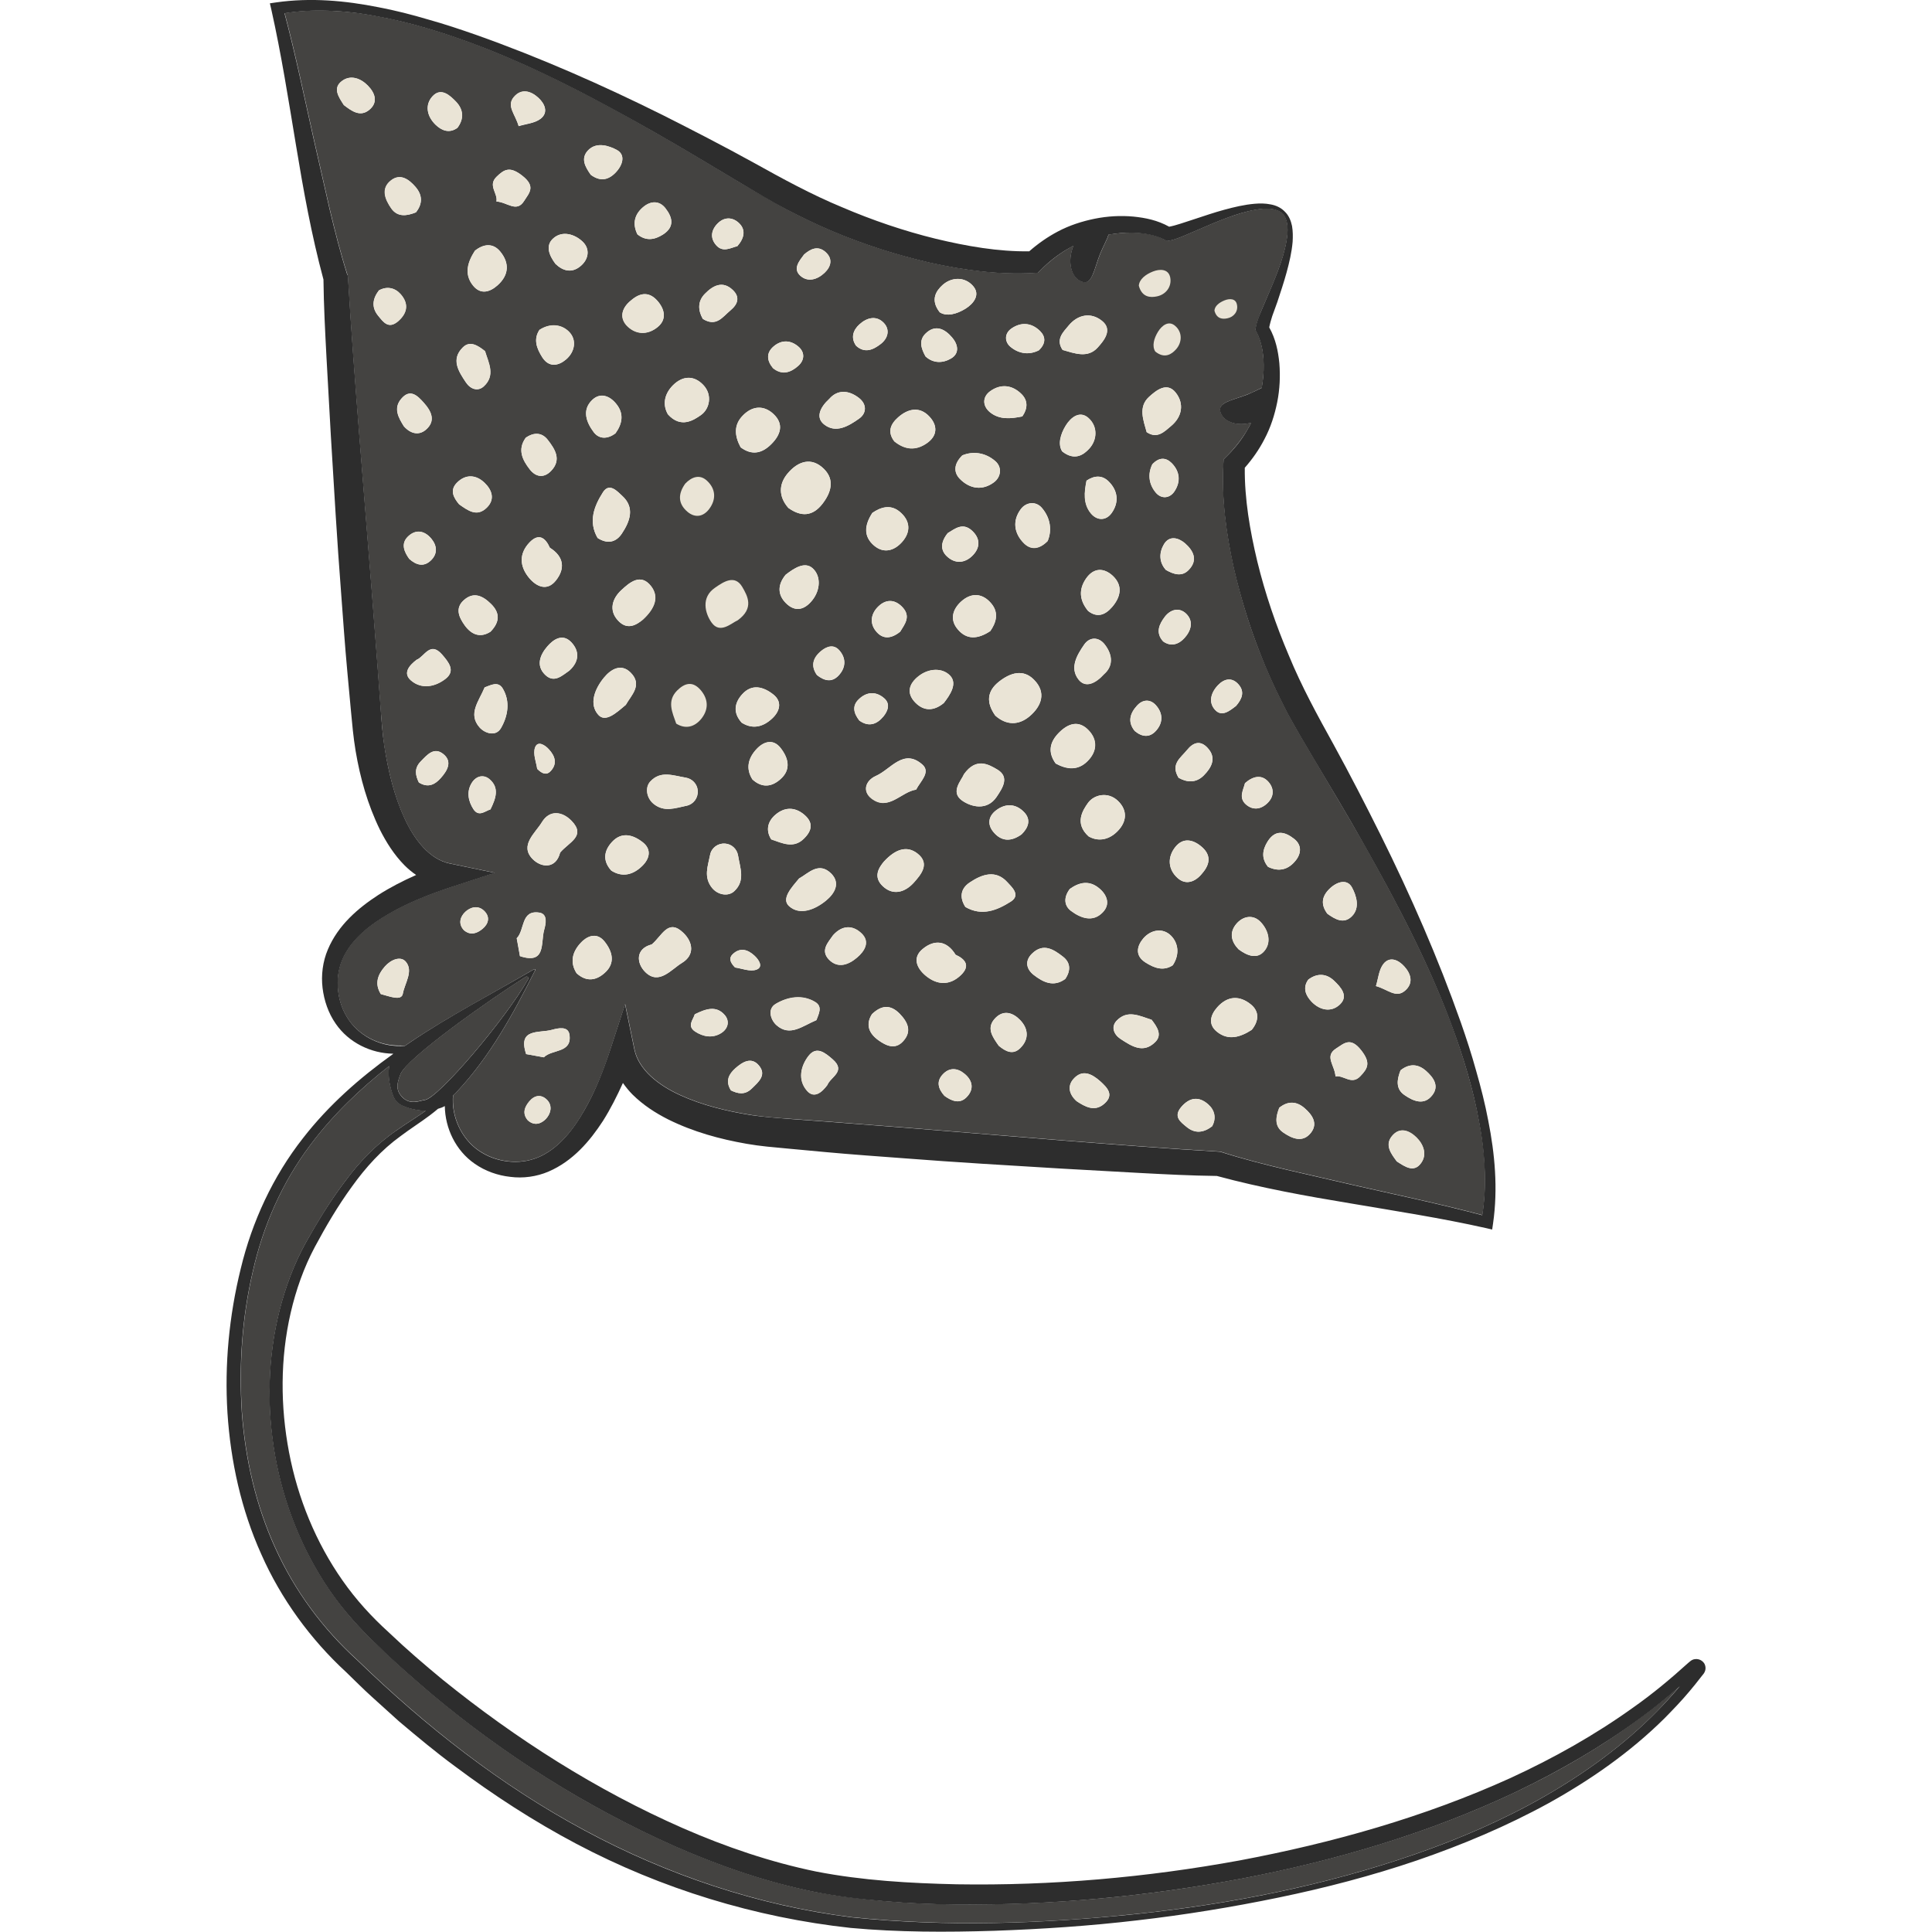 <?xml version="1.0" encoding="utf-8"?>
<!-- Generator: Adobe Illustrator 24.1.2, SVG Export Plug-In . SVG Version: 6.00 Build 0)  -->
<svg version="1.1" id="Layer_1" xmlns="http://www.w3.org/2000/svg" xmlns:xlink="http://www.w3.org/1999/xlink" x="0px" y="0px"
	 viewBox="0 0 128 128" style="enable-background:new 0 0 128 128;" xml:space="preserve">
<style type="text/css">
	.st0{fill:#444341;}
	.st1{fill:#2D2D2D;}
	.st2{fill:#EAE4D6;}
</style>
<g>
	<path class="st0" d="M26.84,69.28c0.11-0.07,0.21-0.15,0.32-0.22c2.64-1.77,5.47-3.23,8.19-4.83c0.09-0.05,0.15-0.01,0.09,0.09
		c-1.42,2.82-2.96,5.66-5.16,8c-0.08,0.09-0.18,0.17-0.26,0.25l-0.01,0.21c-0.04,1.45,0.73,2.89,1.93,3.58
		c0.59,0.36,1.27,0.56,1.97,0.6c0.69,0.04,1.37-0.09,1.97-0.39c1.22-0.6,2.15-1.78,2.86-3.05c0.73-1.27,1.28-2.68,1.74-4.11
		l0.94-2.89l0.62,3.01c0.28,1.33,1.57,2.35,3.01,3.01c1.46,0.67,3.09,1.07,4.73,1.33c0.81,0.13,1.64,0.19,2.51,0.25l2.59,0.19
		l5.18,0.4l10.35,0.84c3.44,0.27,6.92,0.54,10.33,0.74l0.13,0.01l0.09,0.03c1.41,0.45,2.87,0.82,4.34,1.17l4.43,1.02
		c2.82,0.64,5.66,1.23,8.48,1.98c0.15-0.93,0.2-1.88,0.17-2.84c-0.03-1.1-0.16-2.2-0.37-3.29c-0.39-2.19-1.05-4.32-1.81-6.41
		c-1.55-4.18-3.64-8.14-5.83-12.03c-1.1-1.94-2.26-3.85-3.39-5.78c-0.57-0.96-1.14-1.93-1.69-2.94c-0.52-1.02-1.02-2.04-1.46-3.1
		c-0.89-2.11-1.58-4.29-2.09-6.53c-0.49-2.24-0.81-4.52-0.68-6.88l0.02-0.28l0.19-0.19c0.52-0.52,0.99-1.11,1.37-1.75
		c0.09-0.16,0.18-0.32,0.26-0.48c-0.91,0.24-1.77-0.02-2.02-0.65c-0.28-0.71,0.79-0.82,1.82-1.24c0.35-0.14,0.65-0.3,0.9-0.42
		c0.08-0.51,0.14-1.03,0.13-1.55c-0.02-0.75-0.15-1.53-0.46-2.12l-0.09-0.17l0.02-0.13c0.08-0.44,0.22-0.73,0.34-1.06l0.4-0.94
		c0.27-0.62,0.53-1.23,0.76-1.86c0.23-0.62,0.43-1.26,0.54-1.9c0.11-0.62,0.15-1.33-0.25-1.82c-0.49-0.4-1.19-0.36-1.81-0.25
		c-0.64,0.11-1.27,0.32-1.89,0.54c-0.62,0.23-1.23,0.49-1.85,0.76l-0.93,0.4c-0.33,0.13-0.62,0.27-1.06,0.35l-0.13,0.02l-0.17-0.09
		c-0.58-0.32-1.36-0.45-2.11-0.46c-0.53-0.01-1.06,0.05-1.59,0.13c-0.09,0.32-0.34,0.74-0.56,1.28c-0.41,1.03-0.53,2.11-1.23,1.83
		c-0.71-0.28-0.95-1.34-0.54-2.37c-0.14,0.07-0.27,0.14-0.4,0.22c-0.64,0.38-1.22,0.84-1.75,1.37l-0.19,0.19l-0.28,0.02
		c-2.35,0.13-4.63-0.19-6.86-0.68c-2.23-0.51-4.41-1.21-6.51-2.1c-1.05-0.44-2.08-0.95-3.09-1.47c-1.01-0.55-1.97-1.13-2.93-1.69
		c-1.92-1.14-3.82-2.3-5.76-3.4c-3.87-2.2-7.82-4.3-11.99-5.85c-2.08-0.77-4.22-1.43-6.39-1.82c-1.09-0.21-2.19-0.33-3.28-0.37
		c-0.95-0.03-1.9,0.02-2.83,0.17c0.75,2.83,1.33,5.68,1.97,8.51l1.01,4.44c0.35,1.47,0.72,2.94,1.17,4.35l0.03,0.09l0.01,0.13
		c0.2,3.42,0.47,6.91,0.74,10.36l0.83,10.39l0.4,5.19l0.19,2.59c0.07,0.87,0.13,1.71,0.25,2.52c0.26,1.64,0.65,3.28,1.32,4.74
		c0.66,1.45,1.67,2.74,3,3.02l3,0.62l-2.88,0.94c-1.43,0.47-2.83,1.02-4.1,1.75c-1.26,0.72-2.44,1.64-3.04,2.87
		c-0.3,0.61-0.43,1.29-0.39,1.98c0.04,0.7,0.23,1.39,0.59,1.98c0.69,1.2,2.12,1.97,3.57,1.93L26.84,69.28z M33.19,48.24
		c-0.35,0.6-1.09,0.33-1.42-0.05c-0.79-0.9-0.04-1.73,0.34-2.65c0.4-0.14,0.89-0.44,1.2,0.08C33.82,46.48,33.65,47.44,33.19,48.24z
		 M34.44,63.34l0-0.02c-0.04-0.22-0.08-0.44-0.12-0.67c-0.03-0.16-0.06-0.33-0.09-0.49c0.55-0.54,0.26-1.89,1.5-1.7
		c0.57,0.09,0.43,0.74,0.31,1.17C35.82,62.48,36.18,63.92,34.44,63.34z M35.45,49.52c0.18-0.47,0.66-0.16,0.92,0.13
		c0.4,0.44,0.57,0.94,0.11,1.44c-0.26,0.28-0.55,0.19-0.89-0.15C35.54,50.53,35.29,49.95,35.45,49.52z M35.04,38.27
		c-0.62-0.76-0.66-1.59,0.04-2.33c0.61-0.64,1.05-0.32,1.35,0.35c0.95,0.59,1.02,1.4,0.39,2.18C36.24,39.19,35.53,38.87,35.04,38.27
		z M36.12,44.71c-0.63-0.61-0.34-1.33,0.14-1.88c0.41-0.48,1.02-0.88,1.59-0.28c0.54,0.57,0.55,1.26-0.13,1.88
		C37.25,44.75,36.72,45.29,36.12,44.71z M37.5,23.82c-0.47,0.4-1.11,0.57-1.57-0.14c-0.38-0.6-0.6-1.2-0.19-1.82
		c0.74-0.48,1.49-0.35,1.96,0.12C38.24,22.52,38.08,23.33,37.5,23.82z M36.29,29.14c0.48,0.62,0.94,1.32,0.21,2.07
		c-0.48,0.49-1.01,0.39-1.4-0.11c-0.49-0.63-0.83-1.32-0.27-2.1C35.38,28.62,35.91,28.65,36.29,29.14z M36.18,74.12
		c-0.31,0.33-0.78,0.5-1.21,0.1c-0.38-0.45-0.21-0.88,0.1-1.25c0.34-0.41,0.79-0.5,1.19-0.09C36.63,73.28,36.48,73.79,36.18,74.12z
		 M36.03,70.05c-0.16-0.03-0.33-0.06-0.49-0.09c-0.22-0.04-0.44-0.08-0.66-0.12l-0.02,0c-0.58-1.74,0.86-1.38,1.7-1.61
		c0.43-0.12,1.08-0.26,1.17,0.31C37.92,69.79,36.57,69.5,36.03,70.05z M37.11,56.49c-0.28,1.1-1.26,1.01-1.83,0.42
		c-0.87-0.9,0.18-1.71,0.62-2.43c0.51-0.85,1.36-0.72,1.97-0.09C38.85,55.4,37.68,55.8,37.11,56.49z M40.07,64.45
		c-0.56,0.51-1.21,0.63-1.87,0.03c-0.47-0.74-0.27-1.45,0.3-2.04c0.47-0.49,1.09-0.66,1.57-0.04
		C40.57,63.04,40.79,63.81,40.07,64.45z M45.43,51.52c0.43,0.07,0.77,0.42,0.8,0.86l0,0.02c0.03,0.46-0.28,0.88-0.73,0.98
		c-0.77,0.16-1.48,0.45-2.19-0.12c-0.47-0.38-0.59-1.08-0.22-1.48C43.77,51.03,44.61,51.39,45.43,51.52z M42.59,41.05
		c-0.38,0.31-1,0.75-1.63,0.08c-0.66-0.69-0.39-1.49,0.21-2.04c0.53-0.49,1.27-1.14,1.95-0.26C43.67,39.53,43.41,40.29,42.59,41.05z
		 M41.46,46.7c-0.6,0.5-1.34,1.2-1.82,0.66c-0.64-0.71-0.23-1.73,0.37-2.46c0.46-0.56,1.14-0.97,1.77-0.34
		C42.6,45.38,41.81,46.07,41.46,46.7z M41.2,35.35c-0.4,0.6-0.98,0.7-1.61,0.29c-0.63-1.1-0.22-2.12,0.36-3.03
		c0.43-0.67,0.98-0.02,1.26,0.23C42.08,33.62,41.74,34.54,41.2,35.35z M40.78,28.7c-0.51,0.39-1.08,0.42-1.45-0.08
		c-0.48-0.64-0.79-1.45-0.1-2.12c0.53-0.52,1.17-0.29,1.61,0.27C41.35,27.41,41.23,28.07,40.78,28.7z M40.5,57.68
		c-0.6-0.66-0.48-1.32,0.03-1.88c0.64-0.72,1.41-0.5,2.05,0c0.62,0.48,0.45,1.11-0.04,1.58C41.95,57.96,41.24,58.15,40.5,57.68z
		 M45.19,63.79c-0.72,0.44-1.53,1.5-2.43,0.62c-0.59-0.57-0.69-1.55,0.42-1.84c0.69-0.57,1.09-1.75,2.1-0.76
		C45.91,62.42,46.04,63.27,45.19,63.79z M47.79,68.44c-0.58,0.37-1.22,0.25-1.74-0.1c-0.56-0.37-0.12-0.79-0.02-1.14
		c0.75-0.37,1.43-0.6,1.99,0.05C48.36,67.65,48.24,68.15,47.79,68.44z M48.55,63.21c0.5-0.47,1-0.3,1.44,0.11
		c0.29,0.27,0.6,0.75,0.13,0.92c-0.43,0.16-1.01-0.09-1.42-0.14C48.36,63.75,48.28,63.47,48.55,63.21z M47.17,58.82
		c-0.57-0.72-0.27-1.43-0.12-2.2c0.09-0.45,0.51-0.76,0.97-0.73l0.02,0c0.44,0.03,0.79,0.36,0.86,0.8c0.13,0.82,0.49,1.66-0.25,2.35
		C48.25,59.42,47.55,59.3,47.17,58.82z M49.17,46c0.64-0.72,1.41-0.5,2.05,0c0.62,0.48,0.45,1.11-0.04,1.58
		c-0.59,0.57-1.3,0.77-2.04,0.3C48.54,47.22,48.66,46.56,49.17,46z M49.81,72.12c-0.46,0.45-0.93,0.34-1.38,0.12
		c-0.4-0.64-0.11-1.1,0.29-1.46c0.45-0.41,1.06-0.8,1.57-0.18C50.81,71.23,50.25,71.69,49.81,72.12z M49.85,51.64
		c-0.47-0.74-0.27-1.45,0.3-2.04c0.47-0.49,1.09-0.66,1.57-0.04c0.5,0.64,0.72,1.41,0,2.05C51.16,52.12,50.51,52.24,49.85,51.64z
		 M54.13,44.73c-0.44-0.62-0.26-1.15,0.27-1.59c0.37-0.31,0.84-0.48,1.22-0.04c0.46,0.53,0.42,1.15-0.06,1.66
		C55.11,45.24,54.61,45.11,54.13,44.73z M54.73,59.66c-0.73,0.6-1.74,1.01-2.45,0.37c-0.54-0.48,0.16-1.23,0.66-1.83
		c0.63-0.35,1.31-1.15,2.14-0.32C55.7,58.52,55.29,59.2,54.73,59.66z M54.48,33.39c-0.64,0.82-1.4,0.87-2.25,0.26
		c-0.64-0.73-0.66-1.56-0.04-2.29c0.67-0.8,1.58-1.12,2.41-0.28C55.32,31.81,55.05,32.66,54.48,33.39z M52.05,38.08
		c0.53-0.41,1.27-0.92,1.8-0.42c0.54,0.51,0.51,1.41-0.02,2.09c-0.5,0.64-1.13,0.84-1.76,0.21C51.51,39.4,51.51,38.74,52.05,38.08z
		 M51.38,53.97c0.59-0.5,1.27-0.53,1.9,0c0.63,0.53,0.51,1.07-0.01,1.58c-0.69,0.69-1.43,0.31-2.18,0.05
		C50.71,55,50.87,54.4,51.38,53.97z M51.45,67.93c-0.38-0.33-0.64-1.08-0.05-1.42c0.79-0.46,1.76-0.63,2.61-0.12
		c0.52,0.31,0.22,0.81,0.08,1.2C53.17,67.97,52.34,68.71,51.45,67.93z M54.82,71.88c-0.37,0.5-0.88,0.92-1.35,0.38
		c-0.63-0.72-0.42-1.64,0.11-2.32c0.53-0.67,1.1-0.18,1.59,0.24C56.08,70.98,55.02,71.35,54.82,71.88z M56.79,63.43
		c-0.55,0.47-1.27,0.77-1.88,0.14c-0.58-0.61-0.04-1.14,0.28-1.61c0.61-0.68,1.3-0.67,1.87-0.13C57.67,62.4,57.27,63.02,56.79,63.43
		z M58.57,46.25c0.44,0.37,0.26,0.85-0.04,1.22c-0.44,0.53-0.97,0.71-1.59,0.27c-0.38-0.48-0.51-0.98-0.02-1.43
		C57.42,45.83,58.03,45.79,58.57,46.25z M58.21,40.16c0.51-0.48,1.1-0.46,1.6,0.09c0.55,0.61,0.12,1.11-0.17,1.6
		c-0.58,0.47-1.16,0.54-1.62-0.05C57.58,41.24,57.73,40.61,58.21,40.16z M58.04,51.4c0.98-0.43,1.82-1.85,3.07-0.75
		c0.58,0.51-0.14,1.12-0.41,1.66c-1,0.15-1.83,1.46-2.96,0.58C57.12,52.41,57.35,51.71,58.04,51.4z M63.87,51.3
		c0.8-1.13,1.62-0.66,2.21-0.31c0.84,0.5,0.33,1.24-0.05,1.81c-0.64,0.94-1.69,0.66-2.29,0.24C62.94,52.47,63.7,51.7,63.87,51.3z
		 M63.68,39.85c0.69-0.62,1.44-0.55,2.01,0.15c0.52,0.63,0.28,1.29-0.08,1.81c-0.84,0.56-1.58,0.58-2.16-0.12
		C62.91,41.06,63.11,40.37,63.68,39.85z M65.99,53.69c0.65-0.5,1.35-0.44,1.89,0.15c0.44,0.49,0.24,1.01-0.2,1.44
		c-0.67,0.48-1.32,0.5-1.86-0.16C65.4,54.62,65.48,54.08,65.99,53.69z M65.94,47.41c-0.61-0.86-0.56-1.62,0.26-2.26
		c0.73-0.57,1.58-0.85,2.3-0.12c0.84,0.84,0.51,1.75-0.28,2.42C67.49,48.07,66.67,48.06,65.94,47.41z M65.86,31.95
		c-0.76,0.57-1.6,0.45-2.26-0.22c-0.4-0.41-0.44-0.96,0.16-1.56c0.69-0.29,1.51-0.2,2.18,0.38C66.42,30.96,66.31,31.61,65.86,31.95z
		 M64.39,35.15c0.55,0.5,0.57,1.09,0.09,1.61c-0.45,0.49-1.07,0.64-1.64,0.19c-0.59-0.46-0.52-1.04-0.05-1.63
		C63.28,35.02,63.78,34.6,64.39,35.15z M62.95,44.77c0.5,0.54-0.01,1.27-0.42,1.81c-0.66,0.54-1.31,0.55-1.88-0.02
		c-0.62-0.63-0.43-1.26,0.21-1.76C61.54,44.26,62.44,44.23,62.95,44.77z M59.84,68.98c-0.53,0.59-1.13,0.31-1.64-0.06
		c-0.63-0.45-0.87-1.04-0.43-1.73c0.65-0.62,1.24-0.64,1.84-0.03C60.14,67.71,60.44,68.32,59.84,68.98z M58.48,58.71
		c-0.67-0.64-0.23-1.26,0.08-1.63c0.76-0.82,1.51-1.08,2.21-0.54c0.88,0.68,0.23,1.42-0.26,1.96C59.97,59.1,59.18,59.37,58.48,58.71
		z M61.14,62.86c0.77-0.63,1.59-0.56,2.17,0.39c0.66,0.3,0.98,0.74,0.35,1.35c-0.73,0.71-1.57,0.67-2.32,0.04
		C60.73,64.15,60.42,63.44,61.14,62.86z M64.02,72.71c-0.45,0.45-0.99,0.23-1.45-0.11c-0.4-0.45-0.56-0.94-0.11-1.42
		c0.43-0.47,0.96-0.44,1.43-0.05C64.46,71.59,64.55,72.19,64.02,72.71z M63.96,60.09c-0.41-0.63-0.31-1.22,0.28-1.62
		c0.81-0.54,1.73-0.88,2.51-0.01c0.25,0.28,0.9,0.83,0.23,1.26C66.07,60.3,65.06,60.72,63.96,60.09z M67.6,69.43
		c-0.49,0.49-0.98,0.22-1.43-0.15c-0.41-0.58-0.87-1.19-0.21-1.85c0.56-0.56,1.18-0.32,1.63,0.15
		C68.14,68.15,68.19,68.85,67.6,69.43z M70.57,64.86c-0.77,0.56-1.46,0.22-2.09-0.27c-0.49-0.39-0.6-0.93-0.11-1.41
		c0.75-0.73,1.45-0.27,2.06,0.21C70.93,63.78,70.95,64.31,70.57,64.86z M70.88,58.89c0.63-0.45,1.28-0.58,1.92-0.06
		c0.55,0.44,0.78,1.08,0.26,1.61c-0.66,0.69-1.47,0.38-2.11-0.1C70.46,59.97,70.49,59.4,70.88,58.89z M73.16,73.13
		c-0.64,0.56-1.28,0.18-1.82-0.17c-0.52-0.46-0.62-1.02-0.23-1.46c0.58-0.68,1.21-0.37,1.78,0.13
		C73.36,72.06,73.84,72.54,73.16,73.13z M77.7,63.95c-0.62,0.41-1.22,0.19-1.82-0.19c-0.72-0.46-0.54-1.1-0.14-1.58
		c0.49-0.58,1.29-0.74,1.84-0.19C78.05,62.46,78.19,63.21,77.7,63.95z M77.89,56.09c0.48-0.58,1.1-0.49,1.66-0.04
		c0.69,0.55,0.66,1.17,0.1,1.81c-0.45,0.57-1.08,0.8-1.62,0.32C77.38,57.61,77.32,56.78,77.89,56.09z M77.06,42.49
		c-0.53-0.59-0.25-1.15,0.12-1.64c0.36-0.46,0.92-0.64,1.39-0.21c0.54,0.51,0.34,1.15-0.09,1.62C78.12,42.67,77.6,42.88,77.06,42.49
		z M80.3,74.62c-0.58,0.45-1.15,0.49-1.69,0.04c-0.4-0.33-0.89-0.67-0.36-1.31c0.56-0.66,1.18-0.73,1.79-0.18
		C80.47,73.54,80.6,74.08,80.3,74.62z M82.93,68.23c-0.73,0.47-1.54,0.75-2.31,0.12c-0.59-0.48-0.44-1.09,0.03-1.62
		c0.69-0.77,1.49-0.79,2.24-0.17C83.44,67.02,83.41,67.64,82.93,68.23z M83.75,63.02c-0.48,0.56-1.14,0.29-1.7-0.13
		c-0.48-0.5-0.62-1.09-0.16-1.66c0.46-0.56,1.15-0.66,1.63-0.14C84.01,61.61,84.27,62.41,83.75,63.02z M94.16,77.04
		c-0.48,0.7-1.09,0.25-1.62-0.09c-0.38-0.51-0.81-1.08-0.33-1.67c0.49-0.61,1.11-0.42,1.62,0.08
		C94.32,75.83,94.55,76.49,94.16,77.04z M94.48,70.95c0.49,0.43,0.89,0.99,0.42,1.6c-0.55,0.72-1.27,0.4-1.85,0
		c-0.61-0.42-0.49-1.05-0.26-1.64C93.39,70.44,93.96,70.49,94.48,70.95z M91.65,63.87c0.42-0.54,1-0.27,1.38,0.15
		c0.45,0.49,0.64,1.12,0.05,1.62c-0.6,0.51-1.14-0.1-1.92-0.31C91.31,64.86,91.35,64.26,91.65,63.87z M90.19,69.59
		c0.63,0.81,0.44,1.19-0.07,1.71c-0.58,0.61-1.1-0.1-1.64,0.01c-0.04-0.72-0.75-1.33,0.03-1.84C89.05,69.13,89.47,68.67,90.19,69.59
		z M88.06,58.91c0.49-0.5,1.2-0.72,1.52-0.1c0.26,0.49,0.56,1.33-0.02,1.9c-0.54,0.54-1.11,0.19-1.62-0.17
		C87.51,59.96,87.55,59.42,88.06,58.91z M86.68,64.9c0.61-0.46,1.22-0.39,1.71,0.08c0.43,0.41,0.98,1,0.38,1.57
		c-0.58,0.55-1.34,0.38-1.88-0.19C86.5,65.95,86.29,65.43,86.68,64.9z M86.87,75.03c-0.55,0.72-1.27,0.4-1.85,0
		c-0.61-0.42-0.49-1.05-0.26-1.64c0.6-0.48,1.17-0.42,1.69,0.04C86.93,73.85,87.33,74.41,86.87,75.03z M85.73,55.57
		c0.51,0.39,0.5,0.95,0.12,1.43c-0.48,0.61-1.1,0.79-1.84,0.43c-0.45-0.56-0.38-1.12-0.02-1.69C84.51,54.93,85.14,55.11,85.73,55.57
		z M83.99,51.75c0.4,0.41,0.47,0.97,0,1.44c-0.44,0.44-0.97,0.51-1.44,0.11c-0.52-0.45-0.17-0.98-0.07-1.41
		C83.02,51.42,83.57,51.32,83.99,51.75z M80.69,45.4c0.42-0.44,0.94-0.55,1.37-0.05c0.43,0.49,0.21,0.98-0.17,1.42
		c-0.42,0.32-0.93,0.75-1.38,0.27C80.04,46.54,80.22,45.89,80.69,45.4z M80,49.54c0.63,0.67,0.27,1.32-0.25,1.84
		c-0.5,0.5-1.1,0.47-1.66,0.15c-0.55-0.9,0.13-1.31,0.56-1.84C79.07,49.16,79.54,49.05,80,49.54z M78.5,35.99
		c0.56,0.49,0.89,1.12,0.24,1.78c-0.45,0.46-0.99,0.28-1.5-0.01c-0.47-0.52-0.45-1.16-0.13-1.7C77.47,35.46,78.07,35.62,78.5,35.99z
		 M76.59,32.65c-0.48-0.57-0.56-1.26-0.24-1.89c0.46-0.49,0.9-0.45,1.28-0.08c0.56,0.57,0.61,1.26,0.16,1.91
		C77.46,33.04,76.93,33.05,76.59,32.65z M76.13,26.29c0.46-0.42,1.18-1.02,1.77-0.27c0.57,0.73,0.42,1.6-0.32,2.21
		c-0.43,0.36-0.91,0.88-1.61,0.4C75.75,27.82,75.4,26.95,76.13,26.29z M75.33,46.75c0.36-0.4,0.85-0.45,1.23-0.05
		c0.48,0.51,0.53,1.14,0.05,1.69c-0.43,0.5-0.94,0.45-1.43,0.04C74.68,47.82,74.88,47.24,75.33,46.75z M76.29,67.56
		c0.38,0.48,0.72,1.01,0.24,1.48c-0.79,0.79-1.57,0.26-2.3-0.21c-0.44-0.29-0.63-0.79-0.27-1.19C74.7,66.85,75.53,67.33,76.29,67.56
		z M74.03,55.08c-0.61,0.61-1.33,0.67-1.91,0.33c-0.95-0.86-0.38-1.73-0.04-2.21c0.39-0.55,1.32-0.78,1.99-0.14
		C74.72,53.69,74.66,54.45,74.03,55.08z M71.83,42.7c0.36-0.52,0.97-0.52,1.37,0.01c0.53,0.71,0.54,1.43-0.06,1.95
		c-0.58,0.64-1.24,0.93-1.69,0.35C70.84,44.24,71.36,43.38,71.83,42.7z M70.37,29.91c-0.3-0.47-0.12-1.14,0.24-1.72
		c0.33-0.53,0.92-1.01,1.5-0.49c0.62,0.55,0.59,1.44,0.05,2.03C71.81,30.11,71.21,30.57,70.37,29.91z M73.68,40.22
		c-0.45,0.52-0.98,0.74-1.59,0.26c-0.57-0.69-0.64-1.41-0.14-2.14c0.51-0.75,1.2-0.73,1.78-0.18C74.41,38.8,74.26,39.55,73.68,40.22
		z M73.46,31.9c0.62,0.62,0.69,1.39,0.19,2.09c-0.37,0.51-0.96,0.52-1.37,0.02c-0.53-0.64-0.44-1.41-0.29-2.17
		C72.51,31.49,73.03,31.47,73.46,31.9z M70.8,21.57c0.61-0.74,1.48-0.9,2.2-0.32c0.74,0.59,0.14,1.31-0.27,1.77
		c-0.66,0.74-1.53,0.39-2.33,0.16C69.92,22.48,70.44,22,70.8,21.57z M70.15,48.55c0.62-0.63,1.32-0.86,1.98-0.15
		c0.61,0.65,0.54,1.42-0.09,2.04c-0.63,0.63-1.36,0.55-2.1,0.15C69.4,49.84,69.54,49.17,70.15,48.55z M69.41,35.84
		c-0.6,0.6-1.14,0.56-1.56,0.16c-0.67-0.66-0.79-1.5-0.22-2.27c0.34-0.46,0.99-0.56,1.4-0.08C69.61,34.33,69.7,35.15,69.41,35.84z
		 M67,21.77c0.64-0.45,1.33-0.4,1.9,0.16c0.37,0.37,0.41,0.82-0.08,1.28c-0.63,0.32-1.32,0.24-1.89-0.24
		C66.54,22.63,66.55,22.09,67,21.77z M65.6,25.92c0.7-0.5,1.46-0.43,2.08,0.19c0.43,0.43,0.42,0.95,0.05,1.48
		c-0.75,0.15-1.52,0.24-2.16-0.29C65.08,26.88,65.09,26.29,65.6,25.92z M62.44,18.89c0.59-0.54,1.47-0.57,2.02,0.05
		c0.52,0.58,0.04,1.18-0.49,1.51c-0.58,0.36-1.24,0.54-1.71,0.24C61.6,19.85,62.05,19.25,62.44,18.89z M61.31,22.11
		c0.66-0.65,1.29-0.32,1.77,0.25c0.37,0.43,0.53,1.04-0.07,1.39c-0.54,0.32-1.17,0.34-1.69-0.13C61.03,23.1,60.86,22.56,61.31,22.11
		z M59.51,27.64c0.66-0.58,1.42-0.73,2.06-0.05c0.55,0.58,0.57,1.27-0.18,1.78c-0.73,0.5-1.44,0.43-2.14-0.14
		C58.78,28.62,58.99,28.1,59.51,27.64z M59.6,33.9c0.7,0.58,0.77,1.33,0.15,2.02c-0.51,0.57-1.2,0.77-1.84,0.23
		c-0.69-0.59-0.67-1.32-0.12-2.17C58.32,33.62,58.97,33.38,59.6,33.9z M56.94,21.49c0.47-0.43,1.11-0.63,1.62-0.09
		c0.43,0.46,0.26,1.03-0.21,1.39c-0.48,0.37-1.04,0.65-1.63,0.12C56.33,22.36,56.54,21.85,56.94,21.49z M56.9,26.36
		c0.54,0.41,0.53,1.02,0.01,1.38c-0.68,0.48-1.53,1-2.31,0.38c-0.57-0.45-0.29-1.12,0.35-1.7C55.47,25.82,56.2,25.82,56.9,26.36z
		 M53.27,16.86c0.44-0.38,0.92-0.6,1.41-0.17c0.5,0.44,0.39,0.95-0.05,1.38c-0.49,0.47-1.13,0.65-1.63,0.18
		C52.52,17.79,52.95,17.29,53.27,16.86z M51.25,22.95c0.55-0.47,1.17-0.42,1.69,0.05c0.4,0.38,0.35,0.88-0.05,1.23
		c-0.49,0.45-1.07,0.65-1.67,0.15C50.8,23.89,50.75,23.38,51.25,22.95z M51.25,27.44c0.7,0.66,0.47,1.37-0.15,1.99
		c-0.62,0.62-1.29,0.76-2.03,0.21c-0.4-0.74-0.48-1.48,0.15-2.11C49.83,26.89,50.6,26.82,51.25,27.44z M47.55,14.8
		c0.47-0.47,1.03-0.4,1.43,0c0.43,0.43,0.34,0.97-0.13,1.51c-0.43,0.1-0.96,0.45-1.41-0.07C47.04,15.78,47.1,15.25,47.55,14.8z
		 M46.71,19.46c0.52-0.53,1.16-0.89,1.83-0.25c0.49,0.46,0.37,0.93-0.15,1.36c-0.52,0.43-0.93,1.12-1.83,0.56
		C46.24,20.56,46.21,19.96,46.71,19.46z M46.59,25.5c0.64,0.67,0.41,1.6-0.14,1.99c-0.48,0.34-1.34,0.92-2.2-0.04
		c-0.34-0.59-0.28-1.3,0.33-1.92C45.21,24.9,45.96,24.84,46.59,25.5z M42.66,13.68c0.48-0.38,1.03-0.39,1.43,0.12
		c0.46,0.59,0.63,1.23-0.17,1.74c-0.57,0.36-1.13,0.44-1.69-0.02C41.87,14.79,42.06,14.16,42.66,13.68z M41.81,19.9
		c0.64-0.55,1.25-0.59,1.81,0.1c0.45,0.56,0.53,1.19-0.04,1.66c-0.69,0.57-1.51,0.51-2.08-0.14C41.01,20.98,41.24,20.35,41.81,19.9z
		 M38.97,9.95c0.57-0.58,1.4-0.28,1.89-0.02c0.61,0.33,0.39,1.03-0.1,1.53c-0.51,0.51-1.04,0.55-1.62,0.12
		C38.78,11.07,38.44,10.5,38.97,9.95z M36.67,15.78c0.6-0.52,1.41-0.26,1.92,0.22c0.52,0.48,0.43,1.18-0.14,1.64
		c-0.57,0.47-1.15,0.32-1.65-0.16C36.38,16.92,36.11,16.26,36.67,15.78z M34.05,6.43c0.5-0.59,1.13-0.4,1.62,0.05
		c0.42,0.38,0.69,0.97,0.15,1.39c-0.39,0.3-0.98,0.34-1.45,0.49C34.14,7.57,33.54,7.03,34.05,6.43z M32.9,11.71
		c0.52-0.51,0.9-0.7,1.7-0.07c0.92,0.72,0.46,1.14,0.12,1.68c-0.5,0.79-1.11,0.07-1.83,0.03C33,12.81,32.3,12.29,32.9,11.71z
		 M31.47,16.61c0.59-0.48,1.21-0.51,1.67,0.05c0.62,0.75,0.6,1.55-0.17,2.24c-0.53,0.47-1.13,0.63-1.61,0.03
		C30.72,18.15,31,17.34,31.47,16.61z M32.13,23.27c0.23,0.77,0.71,1.6-0.08,2.33c-0.4,0.37-0.89,0.18-1.19-0.27
		c-0.48-0.72-1-1.51-0.21-2.3C31.13,22.54,31.65,22.89,32.13,23.27z M28.66,6.37c0.56-0.6,1.15-0.05,1.56,0.38
		c0.47,0.5,0.54,1.11,0.08,1.72c-0.54,0.39-1.05,0.18-1.45-0.21C28.29,7.71,28.12,6.95,28.66,6.37z M25.92,11.94
		c0.61-0.47,1.17-0.06,1.6,0.43c0.46,0.52,0.51,1.1,0.04,1.7c-0.58,0.23-1.21,0.35-1.63-0.26C25.52,13.22,25.21,12.49,25.92,11.94z
		 M24.45,7.29c-0.6,0.48-1.16,0.06-1.67-0.33C22.44,6.43,22,5.82,22.69,5.34c0.55-0.38,1.2-0.16,1.68,0.33
		C24.87,6.18,25.06,6.8,24.45,7.29z M25.06,20.93c-0.45-0.54-0.4-1.11,0.04-1.69c0.54-0.3,1.07-0.17,1.44,0.25
		c0.54,0.61,0.47,1.24-0.18,1.8C25.73,21.83,25.39,21.33,25.06,20.93z M26.59,26.41c0.58-0.68,1.07-0.2,1.49,0.28
		c0.5,0.56,0.81,1.2,0.13,1.78c-0.44,0.39-1,0.29-1.46-0.23C26.41,27.69,26.03,27.05,26.59,26.41z M27.01,35.57
		c0.51-0.52,1.12-0.43,1.58,0.13c0.38,0.47,0.41,1-0.05,1.44c-0.48,0.45-0.97,0.29-1.42-0.11C26.78,36.56,26.56,36.03,27.01,35.57z
		 M29.2,51.55c-0.36,0.4-0.82,0.69-1.45,0.29c-0.22-0.45-0.33-0.92,0.12-1.39c0.43-0.44,0.89-1,1.52-0.48
		C30,50.48,29.61,51.09,29.2,51.55z M29.53,44.96c-0.67,0.53-1.59,0.74-2.31,0.11c-0.54-0.47-0.12-0.98,0.38-1.36
		c0.52-0.2,0.89-1.26,1.69-0.35C29.71,43.85,30.2,44.43,29.53,44.96z M30.27,31.98c0.58-0.59,1.28-0.54,1.84,0.01
		c0.47,0.45,0.71,1.08,0.15,1.63c-0.66,0.66-1.26,0.2-1.84-0.21C30.05,32.97,29.78,32.48,30.27,31.98z M30.78,41.42
		c-0.36-0.51-0.65-1.11-0.06-1.65c0.66-0.6,1.26-0.3,1.81,0.24c0.61,0.6,0.59,1.2-0.03,1.84C31.82,42.29,31.23,42.05,30.78,41.42z
		 M32.49,53.63c-0.34,0.09-0.77,0.53-1.13-0.02c-0.34-0.53-0.47-1.17-0.1-1.75c0.29-0.45,0.78-0.57,1.18-0.22
		C33.09,52.2,32.86,52.88,32.49,53.63z M30.83,60.41c0.33-0.31,0.84-0.46,1.24-0.07c0.41,0.39,0.31,0.85-0.09,1.19
		c-0.37,0.31-0.8,0.48-1.24,0.1C30.33,61.19,30.5,60.72,30.83,60.41z M25.23,65.86c-0.42-0.67-0.23-1.26,0.27-1.83
		c0.4-0.45,1.04-0.71,1.38-0.32c0.54,0.62-0.07,1.44-0.19,2.12C26.6,66.35,25.79,66,25.23,65.86z"/>
	<path class="st0" d="M100.49,118.69c-5.76,2.73-11.91,4.55-18.14,5.75c-6.24,1.19-12.59,1.79-18.96,1.73
		c-1.59-0.01-3.18-0.08-4.78-0.22c-1.59-0.14-3.18-0.33-4.76-0.64c-3.16-0.65-6.2-1.71-9.12-2.99c-5.84-2.59-11.28-6.02-16.16-10.12
		c-1.22-1.03-2.41-2.09-3.55-3.2c-1.16-1.08-2.27-2.32-3.18-3.65c-1.83-2.68-3.05-5.76-3.61-8.94c-0.56-3.18-0.49-6.48,0.3-9.61
		c0.4-1.56,0.97-3.09,1.75-4.5c0.79-1.4,1.61-2.75,2.58-4.03c0.95-1.29,2.09-2.47,3.41-3.38c0.65-0.46,1.32-0.86,1.95-1.31
		c-0.04,0-0.07,0-0.11,0c-0.32-0.01-0.63-0.07-0.93-0.15c-0.29-0.09-0.63-0.19-0.87-0.43c-0.24-0.24-0.31-0.55-0.4-0.85
		c-0.08-0.3-0.14-0.62-0.15-0.94c-0.01-0.19,0-0.39,0.03-0.59c-1.94,1.53-3.73,3.24-5.2,5.2c-1.88,2.49-3.16,5.39-3.84,8.44
		c-0.71,3.04-0.92,6.19-0.72,9.3c0.23,3.1,0.93,6.18,2.22,9c1.28,2.83,3.13,5.34,5.45,7.44c4.51,4.37,9.48,8.28,15,11.24
		c5.5,2.97,11.54,5,17.75,5.78c6.24,0.64,12.59,0.44,18.84-0.22c6.26-0.66,12.49-1.89,18.44-3.95c2.97-1.03,5.88-2.28,8.6-3.84
		c2.72-1.56,5.28-3.42,7.47-5.65c0.52-0.54,1.03-1.09,1.5-1.67c-0.84,0.74-1.7,1.45-2.6,2.1
		C106.13,115.71,103.36,117.32,100.49,118.69z"/>
	<path class="st1" d="M112.31,109.92c-0.14,0.01-0.26,0.08-0.35,0.16l-0.12,0.1c-1.16,1.05-2.36,2.05-3.64,2.95
		c-2.54,1.82-5.28,3.36-8.13,4.67c-5.71,2.59-11.79,4.3-17.95,5.46c-6.17,1.13-12.46,1.68-18.72,1.58c-3.13-0.07-6.26-0.25-9.3-0.84
		c-3.03-0.62-6-1.63-8.86-2.88c-5.72-2.51-11.06-5.91-15.93-9.85c-1.21-1-2.4-2.02-3.53-3.1c-1.17-1.06-2.19-2.18-3.08-3.45
		c-1.77-2.52-2.97-5.45-3.55-8.5c-0.58-3.04-0.59-6.22,0.11-9.25c0.35-1.51,0.87-2.99,1.6-4.36c0.74-1.38,1.54-2.74,2.46-4
		c0.91-1.27,1.96-2.43,3.22-3.34c0.62-0.47,1.29-0.89,1.93-1.37c0.19-0.14,0.37-0.29,0.55-0.44c0.15-0.04,0.31-0.1,0.45-0.18
		c0.02,1.47,0.72,2.95,1.98,3.82c0.7,0.49,1.53,0.78,2.36,0.87c0.84,0.11,1.74-0.01,2.53-0.35c1.61-0.69,2.74-2.02,3.61-3.36
		c0.51-0.81,0.93-1.65,1.32-2.51c0.2,0.28,0.41,0.54,0.64,0.77c0.71,0.7,1.52,1.22,2.35,1.64c1.67,0.83,3.43,1.31,5.21,1.62
		c0.9,0.16,1.8,0.23,2.65,0.31l2.59,0.24c1.73,0.16,3.46,0.28,5.19,0.41c3.46,0.27,6.92,0.47,10.38,0.68l5.2,0.29
		c1.71,0.09,3.4,0.18,5.14,0.2c2.96,0.8,5.91,1.33,8.87,1.82c3,0.51,6,0.97,8.94,1.63l0.43,0.1l0.06-0.41
		c0.33-2.3,0.12-4.59-0.32-6.81c-0.21-1.11-0.49-2.21-0.8-3.29c-0.3-1.09-0.65-2.16-1.02-3.22c-1.5-4.25-3.31-8.38-5.31-12.41
		c-1-2.01-2.03-4.01-3.11-5.98c-1.09-1.97-2.13-3.87-2.97-5.91c-0.86-2.02-1.57-4.1-2.09-6.23c-0.49-2.05-0.85-4.15-0.83-6.21
		c0.51-0.58,0.95-1.21,1.3-1.89c0.41-0.77,0.68-1.61,0.85-2.46c0.17-0.85,0.21-1.72,0.14-2.58c-0.08-0.8-0.24-1.6-0.67-2.37
		c0.04-0.22,0.12-0.5,0.2-0.75L84.63,20c0.21-0.64,0.43-1.29,0.61-1.95c0.18-0.66,0.34-1.33,0.4-2.03c0.02-0.35,0.02-0.7-0.04-1.05
		c-0.07-0.34-0.21-0.69-0.47-0.94c0,0,0,0,0,0c0,0,0,0-0.01-0.01c0,0,0,0-0.01-0.01c0,0,0,0,0,0c-0.25-0.26-0.59-0.41-0.94-0.47
		c-0.35-0.07-0.7-0.07-1.05-0.04c-0.69,0.06-1.36,0.22-2.02,0.4c-0.66,0.18-1.3,0.4-1.94,0.61l-0.95,0.31
		c-0.25,0.08-0.53,0.16-0.75,0.2c-0.77-0.43-1.57-0.59-2.36-0.67c-0.86-0.08-1.72-0.03-2.57,0.14c-0.84,0.17-1.68,0.44-2.45,0.85
		c-0.68,0.36-1.31,0.8-1.89,1.31c-2.05,0.03-4.15-0.34-6.19-0.83c-2.12-0.52-4.2-1.23-6.21-2.09c-2.03-0.84-3.93-1.88-5.89-2.97
		c-1.96-1.08-3.96-2.11-5.96-3.12c-4.02-2-8.14-3.82-12.37-5.32c-1.06-0.37-2.13-0.73-3.21-1.03c-1.08-0.32-2.17-0.6-3.28-0.81
		c-2.21-0.44-4.5-0.65-6.79-0.32l-0.41,0.06l0.1,0.43c0.66,2.95,1.13,5.96,1.63,8.97c0.49,2.97,1.02,5.93,1.82,8.9
		c0.02,1.74,0.11,3.44,0.2,5.15l0.29,5.21c0.21,3.47,0.41,6.94,0.68,10.41c0.13,1.73,0.25,3.47,0.41,5.2l0.24,2.6
		c0.08,0.86,0.16,1.76,0.31,2.66c0.3,1.78,0.79,3.54,1.61,5.22c0.42,0.83,0.93,1.65,1.63,2.36c0.23,0.23,0.49,0.45,0.77,0.64
		c-0.86,0.38-1.7,0.81-2.5,1.32c-1.34,0.87-2.67,2-3.35,3.62c-0.34,0.8-0.45,1.7-0.35,2.54c0.1,0.83,0.38,1.67,0.87,2.37
		c0.87,1.27,2.35,1.97,3.81,1.99c0,0.01-0.01,0.01-0.01,0.02c-2.21,1.58-4.28,3.4-5.97,5.58c-1.98,2.52-3.37,5.52-4.12,8.64
		c-0.77,3.12-1.08,6.35-0.88,9.56c0.21,3.21,0.91,6.41,2.24,9.36c1.3,2.95,3.27,5.65,5.62,7.81c0.57,0.55,1.13,1.12,1.72,1.65
		l1.77,1.6c1.22,1.03,2.44,2.05,3.72,2.99c2.55,1.91,5.23,3.65,8.05,5.14c5.64,2.98,11.84,4.88,18.17,5.57
		c3.17,0.29,6.34,0.29,9.51,0.19c3.16-0.11,6.32-0.32,9.46-0.69c3.14-0.36,6.27-0.87,9.37-1.51c3.1-0.64,6.17-1.44,9.17-2.46
		c3-1.03,5.93-2.26,8.72-3.79c2.78-1.54,5.42-3.38,7.69-5.63c0.56-0.57,1.12-1.15,1.63-1.76c0.26-0.3,0.51-0.62,0.76-0.94l0.19-0.24
		c0.03-0.03,0.12-0.18,0.13-0.3c0.02-0.13-0.01-0.27-0.07-0.38C112.81,110.04,112.59,109.89,112.31,109.92z M28.14,72.88
		c-0.29,0.03-0.93,0.36-1.47-0.17c-0.53-0.53-0.32-1.04-0.14-1.53c0.38-1.04,5.8-4.88,8.3-6.46c0.1-0.06,0.22,0.05,0.16,0.15
		C33.55,67.45,29.01,72.8,28.14,72.88z M22.97,67.35c-0.36-0.59-0.55-1.27-0.59-1.98c-0.04-0.69,0.09-1.37,0.39-1.98
		c0.6-1.23,1.78-2.15,3.04-2.87c1.27-0.73,2.67-1.28,4.1-1.75l2.88-0.94l-3-0.62c-1.33-0.28-2.34-1.57-3-3.02
		c-0.67-1.46-1.07-3.1-1.32-4.74c-0.13-0.82-0.19-1.65-0.25-2.52l-0.19-2.59l-0.4-5.19l-0.83-10.39c-0.27-3.46-0.54-6.94-0.74-10.36
		l-0.01-0.13L23,18.18c-0.45-1.42-0.82-2.88-1.17-4.35l-1.01-4.44c-0.64-2.83-1.22-5.68-1.97-8.51c0.93-0.15,1.88-0.2,2.83-0.17
		c1.1,0.03,2.2,0.16,3.28,0.37c2.18,0.39,4.31,1.05,6.39,1.82c4.17,1.55,8.12,3.66,11.99,5.85c1.94,1.1,3.84,2.26,5.76,3.4
		c0.96,0.57,1.92,1.15,2.93,1.69c1.01,0.52,2.04,1.03,3.09,1.47c2.1,0.89,4.28,1.59,6.51,2.1c2.23,0.49,4.51,0.81,6.86,0.68
		l0.28-0.02l0.19-0.19c0.52-0.53,1.1-0.99,1.75-1.37c0.13-0.08,0.27-0.15,0.4-0.22c-0.41,1.03-0.17,2.09,0.54,2.37
		c0.71,0.29,0.82-0.8,1.23-1.83c0.22-0.54,0.47-0.96,0.56-1.28c0.52-0.09,1.06-0.15,1.59-0.13c0.75,0.02,1.53,0.15,2.11,0.46
		l0.17,0.09l0.13-0.02c0.44-0.08,0.73-0.22,1.06-0.35l0.93-0.4c0.62-0.27,1.23-0.53,1.85-0.76c0.62-0.23,1.25-0.43,1.89-0.54
		c0.62-0.11,1.32-0.15,1.81,0.25c0.4,0.49,0.36,1.19,0.25,1.82c-0.11,0.64-0.31,1.28-0.54,1.9c-0.23,0.62-0.49,1.24-0.76,1.86
		l-0.4,0.94c-0.13,0.33-0.27,0.62-0.34,1.06l-0.02,0.13l0.09,0.17c0.31,0.59,0.45,1.37,0.46,2.12c0.01,0.52-0.04,1.04-0.13,1.55
		c-0.25,0.12-0.55,0.27-0.9,0.42c-1.03,0.41-2.11,0.53-1.82,1.24c0.25,0.63,1.12,0.89,2.02,0.65c-0.08,0.16-0.16,0.32-0.26,0.48
		c-0.37,0.65-0.84,1.23-1.37,1.75l-0.19,0.19l-0.02,0.28c-0.13,2.36,0.19,4.64,0.68,6.88c0.51,2.23,1.21,4.42,2.09,6.53
		c0.44,1.06,0.94,2.08,1.46,3.1c0.55,1.01,1.12,1.98,1.69,2.94c1.14,1.93,2.3,3.83,3.39,5.78c2.19,3.88,4.28,7.84,5.83,12.03
		c0.77,2.09,1.43,4.23,1.81,6.41c0.21,1.09,0.33,2.19,0.37,3.29c0.03,0.95-0.02,1.91-0.17,2.84c-2.82-0.75-5.66-1.34-8.48-1.98
		l-4.43-1.02c-1.47-0.35-2.93-0.72-4.34-1.17l-0.09-0.03l-0.13-0.01c-3.41-0.2-6.89-0.47-10.33-0.74l-10.35-0.84l-5.18-0.4
		l-2.59-0.19c-0.87-0.07-1.7-0.13-2.51-0.25c-1.64-0.26-3.27-0.66-4.73-1.33c-1.44-0.66-2.73-1.68-3.01-3.01l-0.62-3.01l-0.94,2.89
		c-0.47,1.43-1.01,2.84-1.74,4.11c-0.72,1.27-1.64,2.45-2.86,3.05c-0.61,0.3-1.28,0.43-1.97,0.39c-0.7-0.04-1.38-0.24-1.97-0.6
		c-1.19-0.69-1.97-2.13-1.93-3.58l0.01-0.21c0.09-0.08,0.18-0.16,0.26-0.25c2.2-2.34,3.74-5.18,5.16-8c0.05-0.1,0-0.15-0.09-0.09
		c-2.73,1.59-5.56,3.05-8.19,4.83c-0.11,0.07-0.22,0.15-0.32,0.22l-0.3,0.01C25.09,69.33,23.66,68.55,22.97,67.35z M109.79,113.37
		c-2.19,2.23-4.75,4.09-7.47,5.65c-2.72,1.56-5.63,2.81-8.6,3.84c-5.95,2.06-12.18,3.29-18.44,3.95
		c-6.26,0.65-12.61,0.86-18.84,0.22c-6.22-0.78-12.25-2.81-17.75-5.78c-5.52-2.97-10.49-6.87-15-11.24
		c-2.32-2.1-4.17-4.62-5.45-7.44c-1.29-2.82-1.99-5.9-2.22-9c-0.2-3.11,0.01-6.26,0.72-9.3c0.68-3.05,1.96-5.95,3.84-8.44
		c1.47-1.96,3.26-3.68,5.2-5.2c-0.03,0.2-0.04,0.4-0.03,0.59c0.01,0.32,0.07,0.63,0.15,0.94c0.09,0.29,0.16,0.61,0.4,0.85
		c0.24,0.24,0.58,0.34,0.87,0.43c0.3,0.08,0.61,0.14,0.93,0.15c0.04,0,0.07,0,0.11,0c-0.63,0.45-1.3,0.85-1.95,1.31
		c-1.33,0.91-2.47,2.1-3.41,3.38c-0.97,1.28-1.8,2.64-2.58,4.03c-0.78,1.41-1.35,2.94-1.75,4.5c-0.79,3.13-0.86,6.43-0.3,9.61
		c0.56,3.18,1.78,6.26,3.61,8.94c0.91,1.33,2.03,2.57,3.18,3.65c1.14,1.12,2.34,2.17,3.55,3.2c4.88,4.1,10.33,7.53,16.16,10.12
		c2.92,1.28,5.96,2.34,9.12,2.99c1.58,0.32,3.17,0.51,4.76,0.64c1.59,0.14,3.18,0.21,4.78,0.22c6.36,0.06,12.72-0.55,18.96-1.73
		c6.24-1.2,12.38-3.02,18.14-5.75c2.87-1.38,5.64-2.98,8.21-4.88c0.9-0.65,1.76-1.36,2.6-2.1
		C110.82,112.28,110.31,112.84,109.79,113.37z"/>
	<g>
		<g>
			<g>
				<path class="st0" d="M34.83,64.71c-2.51,1.58-7.93,5.42-8.3,6.46c-0.18,0.49-0.39,1,0.14,1.53c0.53,0.53,1.18,0.2,1.47,0.17
					c0.88-0.08,5.41-5.43,6.86-8.01C35.05,64.76,34.93,64.65,34.83,64.71z"/>
			</g>
			<path class="st2" d="M60.69,52.32c0.27-0.54,0.99-1.15,0.41-1.66c-1.24-1.1-2.09,0.32-3.07,0.75c-0.69,0.3-0.92,1.01-0.3,1.5
				C58.86,53.78,59.69,52.46,60.69,52.32z"/>
			<path class="st2" d="M45.28,61.81c-1.02-0.99-1.42,0.19-2.1,0.76c-1.1,0.28-1.01,1.26-0.42,1.84c0.9,0.87,1.7-0.18,2.43-0.62
				C46.04,63.27,45.91,62.42,45.28,61.81z"/>
			<path class="st2" d="M75.74,62.18c-0.4,0.48-0.57,1.11,0.14,1.58c0.59,0.38,1.2,0.6,1.82,0.19c0.48-0.74,0.35-1.49-0.12-1.96
				C77.03,61.44,76.23,61.6,75.74,62.18z"/>
			<path class="st2" d="M72.08,53.2c-0.34,0.48-0.91,1.34,0.04,2.21c0.59,0.34,1.3,0.29,1.91-0.33c0.63-0.64,0.69-1.39,0.03-2.02
				C73.4,52.42,72.47,52.65,72.08,53.2z"/>
			<path class="st2" d="M66.75,58.46c-0.78-0.87-1.69-0.54-2.51,0.01c-0.6,0.4-0.69,0.98-0.28,1.62c1.1,0.64,2.11,0.22,3.02-0.36
				C67.65,59.29,67,58.74,66.75,58.46z"/>
			<path class="st2" d="M63.66,64.61c0.64-0.61,0.32-1.05-0.35-1.35c-0.59-0.95-1.4-1.03-2.17-0.39c-0.71,0.58-0.4,1.29,0.2,1.79
				C62.09,65.27,62.92,65.31,63.66,64.61z"/>
			<path class="st2" d="M52.94,58.21c-0.5,0.6-1.2,1.34-0.66,1.83c0.71,0.64,1.72,0.23,2.45-0.37c0.56-0.46,0.97-1.15,0.34-1.78
				C54.25,57.06,53.56,57.86,52.94,58.21z"/>
			<path class="st2" d="M60.78,56.54c-0.7-0.54-1.46-0.28-2.21,0.54c-0.31,0.38-0.75,1-0.08,1.63c0.69,0.66,1.48,0.39,2.04-0.21
				C61.01,57.96,61.66,57.22,60.78,56.54z"/>
			<path class="st2" d="M79.65,57.86c0.55-0.64,0.59-1.26-0.1-1.81c-0.55-0.45-1.18-0.54-1.66,0.04c-0.57,0.69-0.51,1.52,0.14,2.09
				C78.57,58.66,79.2,58.43,79.65,57.86z"/>
			<path class="st2" d="M67.63,33.74c-0.57,0.76-0.45,1.61,0.22,2.27c0.41,0.41,0.96,0.45,1.56-0.16c0.29-0.69,0.2-1.51-0.38-2.19
				C68.62,33.17,67.97,33.28,67.63,33.74z"/>
			<path class="st2" d="M54.01,66.38c-0.85-0.52-1.82-0.35-2.61,0.12c-0.6,0.35-0.33,1.09,0.05,1.42c0.9,0.79,1.72,0.04,2.64-0.34
				C54.22,67.19,54.53,66.7,54.01,66.38z"/>
			<path class="st2" d="M51.72,49.56c-0.48-0.62-1.1-0.45-1.57,0.04c-0.57,0.6-0.77,1.3-0.3,2.04c0.66,0.6,1.31,0.48,1.87-0.03
				C52.44,50.96,52.22,50.2,51.72,49.56z"/>
			<path class="st2" d="M38.5,62.44c-0.57,0.6-0.77,1.3-0.3,2.04c0.66,0.6,1.31,0.48,1.87-0.03c0.72-0.65,0.5-1.41,0-2.05
				C39.59,61.78,38.97,61.95,38.5,62.44z"/>
			<path class="st2" d="M65.61,41.81c0.36-0.52,0.6-1.17,0.08-1.81c-0.58-0.7-1.32-0.77-2.01-0.15c-0.57,0.52-0.77,1.2-0.23,1.84
				C64.03,42.39,64.76,42.37,65.61,41.81z"/>
			<path class="st2" d="M59.64,41.85c0.3-0.49,0.72-0.99,0.17-1.6c-0.5-0.55-1.09-0.57-1.6-0.09c-0.48,0.45-0.63,1.08-0.19,1.64
				C58.49,42.39,59.06,42.32,59.64,41.85z"/>
			<path class="st2" d="M63.73,53.03c0.6,0.43,1.65,0.71,2.29-0.24c0.38-0.57,0.89-1.31,0.05-1.81c-0.59-0.35-1.4-0.82-2.21,0.31
				C63.7,51.7,62.94,52.47,63.73,53.03z"/>
			<path class="st2" d="M83.99,55.74c-0.36,0.57-0.44,1.13,0.02,1.69c0.74,0.36,1.36,0.18,1.84-0.43c0.38-0.48,0.39-1.04-0.12-1.43
				C85.14,55.11,84.51,54.93,83.99,55.74z"/>
			<path class="st2" d="M78.64,49.69c-0.43,0.53-1.11,0.93-0.56,1.84c0.56,0.32,1.16,0.35,1.66-0.15c0.52-0.52,0.88-1.17,0.25-1.84
				C79.54,49.05,79.07,49.16,78.64,49.69z"/>
			<path class="st2" d="M60.86,44.79c-0.64,0.5-0.84,1.13-0.21,1.76c0.56,0.57,1.22,0.57,1.88,0.02c0.41-0.53,0.92-1.27,0.42-1.81
				C62.44,44.23,61.54,44.26,60.86,44.79z"/>
			<path class="st2" d="M70.44,63.39c-0.62-0.48-1.31-0.95-2.06-0.21c-0.49,0.48-0.39,1.02,0.11,1.41c0.63,0.49,1.32,0.83,2.09,0.27
				C70.95,64.31,70.93,63.78,70.44,63.39z"/>
			<path class="st2" d="M57.77,67.19c-0.44,0.69-0.2,1.28,0.43,1.73c0.51,0.36,1.11,0.65,1.64,0.06c0.59-0.66,0.29-1.27-0.24-1.81
				C59.01,66.56,58.41,66.57,57.77,67.19z"/>
			<path class="st2" d="M88.77,66.55c0.6-0.57,0.05-1.16-0.38-1.57c-0.49-0.47-1.1-0.54-1.71-0.08c-0.39,0.54-0.18,1.05,0.21,1.46
				C87.43,66.93,88.19,67.1,88.77,66.55z"/>
			<path class="st2" d="M55.2,61.96c-0.32,0.47-0.86,1-0.28,1.61c0.61,0.64,1.33,0.34,1.88-0.14c0.48-0.41,0.88-1.03,0.28-1.6
				C56.5,61.28,55.81,61.28,55.2,61.96z"/>
			<path class="st2" d="M68.5,45.03c-0.72-0.73-1.57-0.45-2.3,0.12c-0.82,0.64-0.87,1.4-0.26,2.26c0.73,0.65,1.55,0.66,2.28,0.04
				C69.01,46.77,69.34,45.87,68.5,45.03z"/>
			<path class="st2" d="M53.27,55.56c0.52-0.52,0.64-1.05,0.01-1.58c-0.63-0.54-1.32-0.5-1.9,0c-0.51,0.43-0.67,1.02-0.28,1.64
				C51.84,55.87,52.58,56.25,53.27,55.56z"/>
			<path class="st2" d="M55.16,70.19c-0.48-0.42-1.06-0.91-1.59-0.24c-0.53,0.68-0.74,1.6-0.11,2.32c0.47,0.54,0.98,0.12,1.35-0.38
				C55.02,71.35,56.08,70.98,55.16,70.19z"/>
			<path class="st2" d="M48.9,56.69c-0.07-0.44-0.42-0.77-0.86-0.8l-0.02,0c-0.46-0.03-0.88,0.28-0.97,0.73
				c-0.15,0.77-0.45,1.48,0.12,2.2c0.38,0.47,1.08,0.6,1.48,0.22C49.39,58.35,49.04,57.51,48.9,56.69z"/>
			<path class="st2" d="M77.58,28.23c0.74-0.61,0.89-1.48,0.32-2.21c-0.58-0.75-1.31-0.14-1.77,0.27c-0.73,0.67-0.39,1.53-0.16,2.34
				C76.67,29.1,77.15,28.59,77.58,28.23z"/>
			<path class="st2" d="M72.05,50.43c0.63-0.62,0.7-1.39,0.09-2.04c-0.66-0.7-1.36-0.47-1.98,0.15c-0.61,0.62-0.75,1.29-0.21,2.03
				C70.69,50.98,71.42,51.06,72.05,50.43z"/>
			<path class="st2" d="M81.9,61.23c-0.47,0.57-0.32,1.16,0.16,1.66c0.56,0.42,1.22,0.69,1.7,0.13c0.52-0.6,0.26-1.41-0.22-1.92
				C83.05,60.57,82.36,60.67,81.9,61.23z"/>
			<path class="st2" d="M73.15,44.67c0.6-0.52,0.6-1.25,0.06-1.95c-0.41-0.54-1.01-0.53-1.37-0.01c-0.47,0.68-0.99,1.54-0.38,2.32
				C71.91,45.6,72.57,45.31,73.15,44.67z"/>
			<path class="st2" d="M70.95,60.35c0.64,0.48,1.45,0.79,2.11,0.1c0.52-0.54,0.29-1.17-0.26-1.61c-0.64-0.52-1.29-0.39-1.92,0.06
				C70.49,59.4,70.46,59.97,70.95,60.35z"/>
			<path class="st2" d="M72.17,29.72c0.54-0.59,0.57-1.47-0.05-2.03c-0.58-0.52-1.17-0.04-1.5,0.49c-0.36,0.58-0.54,1.25-0.24,1.72
				C71.21,30.57,71.81,30.11,72.17,29.72z"/>
			<path class="st2" d="M77.91,23.15c0.41-0.45,0.44-1.13-0.04-1.55c-0.44-0.4-0.9-0.03-1.15,0.38c-0.27,0.44-0.41,0.95-0.18,1.31
				C77.17,23.8,77.64,23.45,77.91,23.15z"/>
			<path class="st2" d="M76.63,19.64c0.6-0.11,1.02-0.64,0.9-1.26c-0.12-0.58-0.7-0.57-1.15-0.39c-0.48,0.19-0.9,0.51-0.93,0.94
				C75.66,19.72,76.24,19.72,76.63,19.64z"/>
			<path class="st2" d="M81.31,21.09c0.43-0.08,0.74-0.46,0.64-0.91c-0.08-0.42-0.5-0.41-0.82-0.28c-0.35,0.14-0.65,0.37-0.67,0.68
				C80.61,21.15,81.02,21.15,81.31,21.09z"/>
			<path class="st2" d="M74.24,68.83c0.72,0.48,1.5,1,2.3,0.21c0.48-0.47,0.13-1-0.24-1.48c-0.76-0.23-1.6-0.71-2.32,0.08
				C73.61,68.04,73.8,68.54,74.24,68.83z"/>
			<path class="st2" d="M84.75,73.39c-0.23,0.59-0.35,1.22,0.26,1.64c0.58,0.4,1.31,0.72,1.85,0c0.47-0.61,0.06-1.17-0.42-1.6
				C85.92,72.97,85.35,72.91,84.75,73.39z"/>
			<path class="st2" d="M93.05,72.55c0.58,0.4,1.31,0.72,1.85,0c0.47-0.61,0.06-1.17-0.42-1.6c-0.52-0.46-1.1-0.51-1.69-0.04
				C92.56,71.5,92.44,72.13,93.05,72.55z"/>
			<path class="st2" d="M36.56,68.23c-0.84,0.24-2.28-0.13-1.7,1.61l0.02,0c0.22,0.04,0.44,0.08,0.66,0.12
				c0.16,0.03,0.33,0.06,0.49,0.09c0.54-0.55,1.89-0.26,1.69-1.51C37.63,67.97,36.99,68.11,36.56,68.23z"/>
			<path class="st2" d="M71.98,31.85c-0.15,0.75-0.24,1.53,0.29,2.17c0.41,0.49,1.01,0.49,1.37-0.02c0.5-0.7,0.43-1.47-0.19-2.09
				C73.03,31.47,72.51,31.49,71.98,31.85z"/>
			<path class="st2" d="M65.96,67.44c-0.66,0.66-0.19,1.27,0.21,1.85c0.44,0.37,0.94,0.64,1.43,0.15c0.59-0.59,0.53-1.28-0.01-1.85
				C67.14,67.12,66.52,66.88,65.96,67.44z"/>
			<path class="st2" d="M71.95,38.33c-0.5,0.73-0.43,1.45,0.14,2.14c0.61,0.48,1.14,0.27,1.59-0.26c0.57-0.67,0.72-1.42,0.05-2.06
				C73.14,37.61,72.46,37.59,71.95,38.33z"/>
			<path class="st2" d="M88.51,69.48c-0.78,0.5-0.07,1.11-0.03,1.84c0.54-0.11,1.06,0.6,1.64-0.01c0.51-0.53,0.7-0.9,0.07-1.71
				C89.47,68.67,89.05,69.13,88.51,69.48z"/>
			<path class="st2" d="M46.03,67.2c-0.09,0.35-0.53,0.77,0.02,1.14c0.53,0.34,1.16,0.47,1.74,0.1c0.45-0.29,0.57-0.78,0.22-1.19
				C47.45,66.61,46.77,66.83,46.03,67.2z"/>
			<path class="st2" d="M78.26,73.35c-0.54,0.64-0.04,0.98,0.36,1.31c0.54,0.45,1.11,0.4,1.69-0.04c0.3-0.54,0.17-1.07-0.25-1.45
				C79.44,72.62,78.82,72.69,78.26,73.35z"/>
			<path class="st2" d="M82.89,66.56c-0.75-0.62-1.55-0.6-2.24,0.17c-0.47,0.53-0.62,1.14-0.03,1.62c0.77,0.63,1.58,0.35,2.31-0.12
				C83.41,67.64,83.44,67.02,82.89,66.56z"/>
			<path class="st2" d="M82.55,53.3c0.46,0.4,0.99,0.34,1.44-0.11c0.47-0.47,0.4-1.03,0-1.44c-0.43-0.44-0.97-0.34-1.5,0.13
				C82.39,52.32,82.04,52.85,82.55,53.3z"/>
			<path class="st2" d="M78.48,42.27c0.42-0.47,0.63-1.11,0.09-1.62c-0.46-0.43-1.03-0.26-1.39,0.21c-0.37,0.48-0.65,1.05-0.12,1.64
				C77.6,42.88,78.12,42.67,78.48,42.27z"/>
			<path class="st2" d="M67.68,55.28c0.44-0.43,0.64-0.95,0.2-1.44c-0.54-0.59-1.23-0.65-1.89-0.15c-0.51,0.39-0.59,0.93-0.18,1.43
				C66.36,55.78,67.01,55.76,67.68,55.28z"/>
			<path class="st2" d="M63.89,71.13c-0.47-0.38-1-0.41-1.43,0.05c-0.45,0.48-0.29,0.97,0.11,1.42c0.47,0.34,1,0.56,1.45,0.11
				C64.55,72.19,64.46,71.59,63.89,71.13z"/>
			<path class="st2" d="M92.22,75.27c-0.48,0.6-0.06,1.16,0.33,1.67c0.53,0.34,1.14,0.79,1.62,0.09c0.38-0.55,0.16-1.21-0.33-1.69
				C93.33,74.85,92.71,74.66,92.22,75.27z"/>
			<path class="st2" d="M77.12,36.06c-0.32,0.54-0.34,1.17,0.13,1.7c0.51,0.29,1.05,0.47,1.5,0.01c0.65-0.66,0.32-1.29-0.24-1.78
				C78.07,35.62,77.47,35.46,77.12,36.06z"/>
			<path class="st2" d="M72.88,71.63c-0.56-0.5-1.19-0.81-1.78-0.13c-0.38,0.45-0.29,1,0.23,1.46c0.54,0.35,1.18,0.73,1.82,0.17
				C73.84,72.54,73.36,72.06,72.88,71.63z"/>
			<path class="st2" d="M89.56,60.71c0.58-0.57,0.28-1.41,0.02-1.9c-0.33-0.62-1.03-0.39-1.52,0.1c-0.51,0.51-0.55,1.04-0.12,1.62
				C88.45,60.9,89.02,61.24,89.56,60.71z"/>
			<path class="st2" d="M77.78,32.59c0.45-0.64,0.4-1.34-0.16-1.91c-0.37-0.38-0.82-0.41-1.28,0.08c-0.31,0.64-0.24,1.33,0.24,1.89
				C76.93,33.05,77.46,33.04,77.78,32.59z"/>
			<path class="st2" d="M81.89,46.77c0.38-0.44,0.6-0.92,0.17-1.42c-0.44-0.5-0.95-0.4-1.37,0.05c-0.46,0.49-0.65,1.13-0.18,1.64
				C80.96,47.52,81.47,47.09,81.89,46.77z"/>
			<path class="st2" d="M56.91,46.31c-0.49,0.45-0.35,0.95,0.02,1.43c0.61,0.44,1.15,0.26,1.59-0.27c0.31-0.37,0.48-0.85,0.04-1.22
				C58.03,45.79,57.42,45.83,56.91,46.31z"/>
			<path class="st2" d="M35.06,72.97c-0.31,0.37-0.48,0.8-0.1,1.25c0.44,0.4,0.9,0.24,1.21-0.1c0.31-0.33,0.45-0.84,0.07-1.24
				C35.85,72.47,35.4,72.56,35.06,72.97z"/>
			<path class="st2" d="M93.08,65.64c0.59-0.5,0.4-1.13-0.05-1.62c-0.38-0.42-0.96-0.69-1.38-0.15c-0.3,0.39-0.34,0.98-0.49,1.46
				C91.94,65.55,92.48,66.16,93.08,65.64z"/>
			<path class="st2" d="M48.71,70.78c-0.4,0.36-0.69,0.82-0.29,1.46c0.45,0.22,0.92,0.33,1.38-0.12c0.44-0.43,1-0.89,0.48-1.52
				C49.78,69.98,49.17,70.38,48.71,70.78z"/>
			<path class="st2" d="M76.61,48.39c0.47-0.55,0.42-1.18-0.05-1.69c-0.38-0.41-0.87-0.35-1.23,0.05c-0.45,0.5-0.65,1.07-0.15,1.68
				C75.67,48.84,76.18,48.89,76.61,48.39z"/>
			<path class="st2" d="M50.12,64.24c0.47-0.18,0.16-0.66-0.13-0.92c-0.44-0.4-0.94-0.57-1.44-0.11c-0.28,0.26-0.19,0.55,0.15,0.89
				C49.11,64.15,49.69,64.4,50.12,64.24z"/>
			<path class="st2" d="M37.87,54.38c-0.61-0.63-1.45-0.76-1.97,0.09c-0.44,0.73-1.49,1.53-0.62,2.43c0.57,0.59,1.55,0.69,1.83-0.42
				C37.68,55.8,38.85,55.4,37.87,54.38z"/>
			<path class="st2" d="M35.74,21.85c-0.41,0.62-0.19,1.23,0.19,1.82c0.46,0.72,1.1,0.54,1.57,0.14c0.58-0.49,0.74-1.29,0.19-1.84
				C37.23,21.5,36.48,21.37,35.74,21.85z"/>
			<path class="st2" d="M44.25,27.45c0.86,0.96,1.72,0.38,2.2,0.04c0.55-0.39,0.78-1.32,0.14-1.99c-0.63-0.66-1.38-0.6-2.01,0.03
				C43.97,26.15,43.91,26.86,44.25,27.45z"/>
			<path class="st2" d="M39.95,32.61c-0.58,0.91-0.99,1.93-0.36,3.03c0.63,0.41,1.21,0.32,1.61-0.29c0.54-0.81,0.88-1.73,0.01-2.51
				C40.93,32.59,40.38,31.93,39.95,32.61z"/>
			<path class="st2" d="M36.82,38.47c0.63-0.78,0.55-1.59-0.39-2.18c-0.3-0.67-0.74-0.99-1.35-0.35c-0.7,0.74-0.66,1.57-0.04,2.33
				C35.53,38.87,36.24,39.19,36.82,38.47z"/>
			<path class="st2" d="M40.01,44.9c-0.6,0.73-1.01,1.74-0.37,2.46c0.48,0.54,1.23-0.16,1.82-0.66c0.35-0.63,1.14-1.32,0.32-2.14
				C41.15,43.93,40.47,44.33,40.01,44.9z"/>
			<path class="st2" d="M41.18,39.09c-0.61,0.55-0.87,1.35-0.21,2.04c0.63,0.67,1.25,0.23,1.63-0.08c0.82-0.76,1.08-1.52,0.54-2.22
				C42.45,37.95,41.71,38.6,41.18,39.09z"/>
			<path class="st2" d="M43.57,21.67c0.58-0.48,0.49-1.11,0.04-1.66c-0.55-0.69-1.17-0.66-1.81-0.1c-0.56,0.45-0.79,1.08-0.32,1.63
				C42.06,22.18,42.88,22.24,43.57,21.67z"/>
			<path class="st2" d="M63.75,30.17c-0.6,0.6-0.56,1.15-0.16,1.56c0.66,0.67,1.5,0.79,2.26,0.22c0.46-0.34,0.56-0.99,0.08-1.41
				C65.26,29.97,64.45,29.88,63.75,30.17z"/>
			<path class="st2" d="M32.11,45.54c-0.38,0.92-1.12,1.75-0.34,2.65c0.33,0.38,1.07,0.65,1.42,0.05c0.46-0.8,0.63-1.76,0.12-2.62
				C33,45.1,32.51,45.4,32.11,45.54z"/>
			<path class="st2" d="M51.18,47.58c0.49-0.47,0.66-1.1,0.04-1.58c-0.64-0.5-1.4-0.72-2.05,0c-0.5,0.56-0.62,1.22-0.03,1.88
				C49.88,48.35,50.58,48.15,51.18,47.58z"/>
			<path class="st2" d="M42.58,55.8c-0.64-0.5-1.4-0.72-2.05,0c-0.5,0.56-0.62,1.22-0.03,1.88c0.74,0.47,1.44,0.27,2.04-0.3
				C43.03,56.91,43.2,56.29,42.58,55.8z"/>
			<path class="st2" d="M57.92,36.15c0.64,0.54,1.32,0.34,1.84-0.23c0.62-0.69,0.55-1.44-0.15-2.02c-0.63-0.52-1.28-0.28-1.8,0.08
				C57.25,34.83,57.23,35.57,57.92,36.15z"/>
			<path class="st2" d="M62.84,36.95c0.56,0.45,1.19,0.3,1.64-0.19c0.47-0.51,0.46-1.11-0.09-1.61c-0.61-0.55-1.11-0.12-1.6,0.17
				C62.32,35.9,62.25,36.48,62.84,36.95z"/>
			<path class="st2" d="M47.37,38.94c-0.94,0.64-0.66,1.69-0.23,2.3c0.56,0.8,1.33,0.03,1.73-0.14c1.12-0.81,0.65-1.62,0.31-2.21
				C48.68,38.04,47.93,38.55,47.37,38.94z"/>
			<path class="st2" d="M43.92,15.54c0.8-0.51,0.63-1.15,0.17-1.74c-0.39-0.51-0.94-0.5-1.43-0.12c-0.61,0.48-0.79,1.11-0.43,1.85
				C42.8,15.98,43.35,15.9,43.92,15.54z"/>
			<path class="st2" d="M48.39,20.56c0.52-0.43,0.64-0.9,0.15-1.36c-0.67-0.63-1.32-0.27-1.83,0.25c-0.5,0.5-0.47,1.11-0.14,1.67
				C47.46,21.68,47.87,20.99,48.39,20.56z"/>
			<path class="st2" d="M52.07,39.96c0.63,0.63,1.26,0.43,1.76-0.21c0.53-0.68,0.57-1.59,0.02-2.09c-0.54-0.5-1.27,0.01-1.8,0.42
				C51.51,38.74,51.51,39.4,52.07,39.96z"/>
			<path class="st2" d="M35.1,31.1c0.39,0.5,0.92,0.6,1.4,0.11c0.73-0.75,0.27-1.45-0.21-2.07c-0.38-0.49-0.92-0.52-1.46-0.13
				C34.27,29.78,34.61,30.48,35.1,31.1z"/>
			<path class="st2" d="M32.5,41.85c0.62-0.65,0.63-1.25,0.03-1.84c-0.54-0.53-1.15-0.83-1.81-0.24c-0.59,0.54-0.3,1.14,0.06,1.65
				C31.23,42.05,31.82,42.29,32.5,41.85z"/>
			<path class="st2" d="M30.31,8.47c0.46-0.61,0.39-1.22-0.08-1.72c-0.41-0.43-1-0.98-1.56-0.38c-0.54,0.58-0.38,1.34,0.19,1.89
				C29.26,8.65,29.78,8.86,30.31,8.47z"/>
			<path class="st2" d="M37.72,44.43c0.68-0.62,0.67-1.3,0.13-1.88c-0.57-0.6-1.18-0.2-1.59,0.28c-0.47,0.55-0.77,1.27-0.14,1.88
				C36.72,45.29,37.25,44.75,37.72,44.43z"/>
			<path class="st2" d="M52.19,31.36c-0.62,0.73-0.6,1.56,0.04,2.29c0.85,0.61,1.61,0.56,2.25-0.26c0.57-0.73,0.85-1.58,0.12-2.31
				C53.76,30.24,52.86,30.57,52.19,31.36z"/>
			<path class="st2" d="M44.8,47.94c0.62,0.39,1.21,0.22,1.64-0.29c0.49-0.59,0.53-1.27,0-1.91c-0.53-0.63-1.06-0.51-1.58,0.01
				C44.17,46.45,44.54,47.19,44.8,47.94z"/>
			<path class="st2" d="M27.6,43.72c-0.5,0.38-0.92,0.88-0.38,1.36c0.72,0.63,1.64,0.42,2.31-0.11c0.67-0.53,0.18-1.11-0.24-1.59
				C28.5,42.46,28.13,43.52,27.6,43.72z"/>
			<path class="st2" d="M43.3,53.26c0.71,0.57,1.42,0.27,2.19,0.12c0.45-0.09,0.76-0.51,0.73-0.98l0-0.02
				c-0.03-0.44-0.36-0.79-0.8-0.86c-0.82-0.13-1.65-0.49-2.34,0.25C42.71,52.17,42.83,52.88,43.3,53.26z"/>
			<path class="st2" d="M72.73,23.02c0.42-0.46,1.02-1.19,0.27-1.77c-0.73-0.57-1.59-0.42-2.2,0.32c-0.36,0.44-0.87,0.91-0.4,1.62
				C71.2,23.41,72.06,23.76,72.73,23.02z"/>
			<path class="st2" d="M49.07,29.63c0.74,0.55,1.41,0.41,2.03-0.21c0.63-0.62,0.85-1.33,0.15-1.99c-0.65-0.61-1.41-0.54-2.03,0.09
				C48.59,28.15,48.67,28.89,49.07,29.63z"/>
			<path class="st2" d="M38.45,17.64c0.56-0.46,0.65-1.16,0.14-1.64c-0.51-0.48-1.32-0.74-1.92-0.22c-0.56,0.48-0.29,1.14,0.13,1.7
				C37.29,17.96,37.88,18.11,38.45,17.64z"/>
			<path class="st2" d="M54.6,28.12c0.78,0.62,1.63,0.1,2.31-0.38c0.52-0.36,0.52-0.97-0.01-1.38c-0.7-0.54-1.43-0.54-1.95,0.06
				C54.32,27,54.03,27.66,54.6,28.12z"/>
			<path class="st2" d="M39.23,26.51c-0.69,0.66-0.38,1.48,0.1,2.12c0.37,0.49,0.94,0.47,1.45,0.08c0.45-0.63,0.58-1.29,0.06-1.93
				C40.4,26.22,39.77,25.99,39.23,26.51z"/>
			<path class="st2" d="M63.97,20.45c0.53-0.33,1.01-0.93,0.49-1.51c-0.55-0.63-1.43-0.59-2.02-0.05c-0.39,0.35-0.84,0.96-0.18,1.8
				C62.72,20.99,63.39,20.81,63.97,20.45z"/>
			<path class="st2" d="M30.87,25.32c0.29,0.45,0.79,0.63,1.19,0.27c0.79-0.73,0.31-1.56,0.08-2.33c-0.48-0.38-1.01-0.72-1.48-0.24
				C29.87,23.81,30.39,24.6,30.87,25.32z"/>
			<path class="st2" d="M27.55,14.07c0.48-0.6,0.42-1.17-0.04-1.7c-0.42-0.49-0.98-0.89-1.6-0.43c-0.72,0.55-0.4,1.28,0,1.86
				C26.34,14.41,26.97,14.3,27.55,14.07z"/>
			<path class="st2" d="M36.05,61.64c0.12-0.43,0.26-1.08-0.31-1.17c-1.24-0.2-0.96,1.16-1.5,1.7c0.03,0.16,0.06,0.33,0.09,0.49
				c0.04,0.22,0.08,0.44,0.12,0.67l0,0.02C36.18,63.92,35.82,62.48,36.05,61.64z"/>
			<path class="st2" d="M67.73,27.59c0.36-0.53,0.38-1.05-0.05-1.48c-0.62-0.62-1.39-0.7-2.08-0.19c-0.51,0.37-0.52,0.96-0.02,1.38
				C66.21,27.83,66.98,27.74,67.73,27.59z"/>
			<path class="st2" d="M32.26,33.63c0.56-0.56,0.32-1.18-0.15-1.63c-0.56-0.55-1.26-0.6-1.84-0.01c-0.49,0.49-0.22,0.99,0.15,1.43
				C31,33.82,31.6,34.29,32.26,33.63z"/>
			<path class="st2" d="M61.39,29.38c0.75-0.51,0.72-1.2,0.18-1.78c-0.64-0.68-1.39-0.53-2.06,0.05c-0.52,0.45-0.73,0.98-0.26,1.6
				C59.95,29.81,60.66,29.88,61.39,29.38z"/>
			<path class="st2" d="M32.89,13.35c0.72,0.04,1.33,0.76,1.83-0.03c0.34-0.54,0.8-0.96-0.12-1.68c-0.81-0.63-1.18-0.44-1.7,0.07
				C32.3,12.29,33,12.81,32.89,13.35z"/>
			<path class="st2" d="M32.45,51.63c-0.4-0.35-0.9-0.23-1.18,0.22c-0.37,0.58-0.25,1.22,0.1,1.75c0.36,0.56,0.79,0.12,1.13,0.02
				C32.86,52.88,33.09,52.2,32.45,51.63z"/>
			<path class="st2" d="M26.55,19.49c-0.37-0.42-0.91-0.55-1.44-0.25c-0.45,0.58-0.49,1.15-0.04,1.69c0.33,0.4,0.67,0.9,1.31,0.36
				C27.02,20.73,27.09,20.11,26.55,19.49z"/>
			<path class="st2" d="M32.96,18.9c0.77-0.69,0.79-1.49,0.17-2.24c-0.46-0.55-1.07-0.52-1.67-0.05c-0.47,0.73-0.75,1.55-0.12,2.32
				C31.83,19.52,32.44,19.37,32.96,18.9z"/>
			<path class="st2" d="M48.85,16.31c0.47-0.53,0.57-1.08,0.13-1.51c-0.4-0.4-0.96-0.47-1.43,0c-0.44,0.44-0.51,0.98-0.1,1.44
				C47.89,16.76,48.42,16.41,48.85,16.31z"/>
			<path class="st2" d="M58.35,22.79c0.46-0.36,0.64-0.92,0.21-1.39c-0.51-0.54-1.15-0.34-1.62,0.09c-0.4,0.36-0.6,0.88-0.22,1.42
				C57.3,23.44,57.87,23.16,58.35,22.79z"/>
			<path class="st2" d="M45.55,33.91c0.5,0.42,1.04,0.33,1.43-0.18c0.49-0.65,0.44-1.35-0.15-1.89c-0.48-0.44-1.01-0.24-1.43,0.2
				C44.92,32.71,44.9,33.36,45.55,33.91z"/>
			<path class="st2" d="M26.69,65.83c0.12-0.68,0.72-1.5,0.19-2.12c-0.34-0.39-0.98-0.14-1.38,0.32c-0.49,0.57-0.68,1.16-0.27,1.83
				C25.79,66,26.6,66.35,26.69,65.83z"/>
			<path class="st2" d="M28.53,37.14c0.47-0.43,0.43-0.97,0.05-1.44c-0.46-0.57-1.06-0.66-1.58-0.13c-0.45,0.46-0.23,0.99,0.11,1.46
				C27.56,37.43,28.05,37.59,28.53,37.14z"/>
			<path class="st2" d="M24.37,5.67c-0.48-0.49-1.13-0.72-1.68-0.33C22,5.82,22.44,6.43,22.78,6.96c0.51,0.39,1.07,0.81,1.67,0.33
				C25.06,6.8,24.87,6.18,24.37,5.67z"/>
			<path class="st2" d="M63.01,23.75c0.6-0.36,0.44-0.96,0.07-1.39c-0.48-0.56-1.12-0.9-1.77-0.25c-0.45,0.45-0.28,0.99,0.01,1.5
				C61.84,24.09,62.48,24.06,63.01,23.75z"/>
			<path class="st2" d="M28.22,28.47c0.67-0.58,0.37-1.22-0.13-1.78c-0.43-0.48-0.91-0.96-1.49-0.28c-0.56,0.64-0.18,1.28,0.17,1.83
				C27.22,28.76,27.77,28.85,28.22,28.47z"/>
			<path class="st2" d="M40.76,11.46c0.5-0.5,0.72-1.2,0.1-1.53c-0.49-0.26-1.32-0.56-1.89,0.02c-0.53,0.55-0.19,1.11,0.17,1.63
				C39.72,12.01,40.25,11.97,40.76,11.46z"/>
			<path class="st2" d="M68.83,23.21c0.48-0.46,0.45-0.91,0.08-1.28c-0.57-0.56-1.26-0.61-1.9-0.16c-0.46,0.32-0.46,0.85-0.06,1.2
				C67.51,23.45,68.19,23.53,68.83,23.21z"/>
			<path class="st2" d="M54.64,18.07c0.44-0.42,0.55-0.94,0.05-1.38c-0.49-0.43-0.98-0.21-1.41,0.17c-0.32,0.43-0.75,0.93-0.27,1.39
				C53.51,18.72,54.15,18.53,54.64,18.07z"/>
			<path class="st2" d="M55.61,43.09c-0.37-0.44-0.85-0.27-1.22,0.04c-0.53,0.44-0.7,0.98-0.27,1.59c0.48,0.38,0.98,0.51,1.43,0.02
				C56.03,44.24,56.07,43.63,55.61,43.09z"/>
			<path class="st2" d="M31.98,61.53c0.4-0.34,0.5-0.8,0.09-1.19c-0.4-0.38-0.91-0.24-1.24,0.07c-0.33,0.31-0.5,0.78-0.1,1.22
				C31.19,62,31.61,61.83,31.98,61.53z"/>
			<path class="st2" d="M35.81,7.86c0.54-0.42,0.27-1-0.15-1.39c-0.49-0.45-1.12-0.64-1.62-0.05c-0.51,0.6,0.1,1.14,0.31,1.92
				C34.83,8.2,35.43,8.16,35.81,7.86z"/>
			<path class="st2" d="M27.87,50.45c-0.45,0.46-0.34,0.93-0.12,1.39c0.63,0.4,1.1,0.11,1.45-0.29c0.41-0.46,0.8-1.07,0.18-1.58
				C28.76,49.45,28.3,50.01,27.87,50.45z"/>
			<path class="st2" d="M52.89,24.24c0.39-0.36,0.45-0.85,0.05-1.23c-0.51-0.48-1.14-0.53-1.69-0.05c-0.5,0.43-0.45,0.94-0.04,1.44
				C51.82,24.89,52.39,24.68,52.89,24.24z"/>
			<path class="st2" d="M36.48,51.09c0.47-0.5,0.29-1-0.11-1.44c-0.26-0.29-0.75-0.6-0.92-0.13c-0.16,0.43,0.09,1.02,0.14,1.42
				C35.93,51.28,36.22,51.37,36.48,51.09z"/>
		</g>
	</g>
</g>
</svg>
